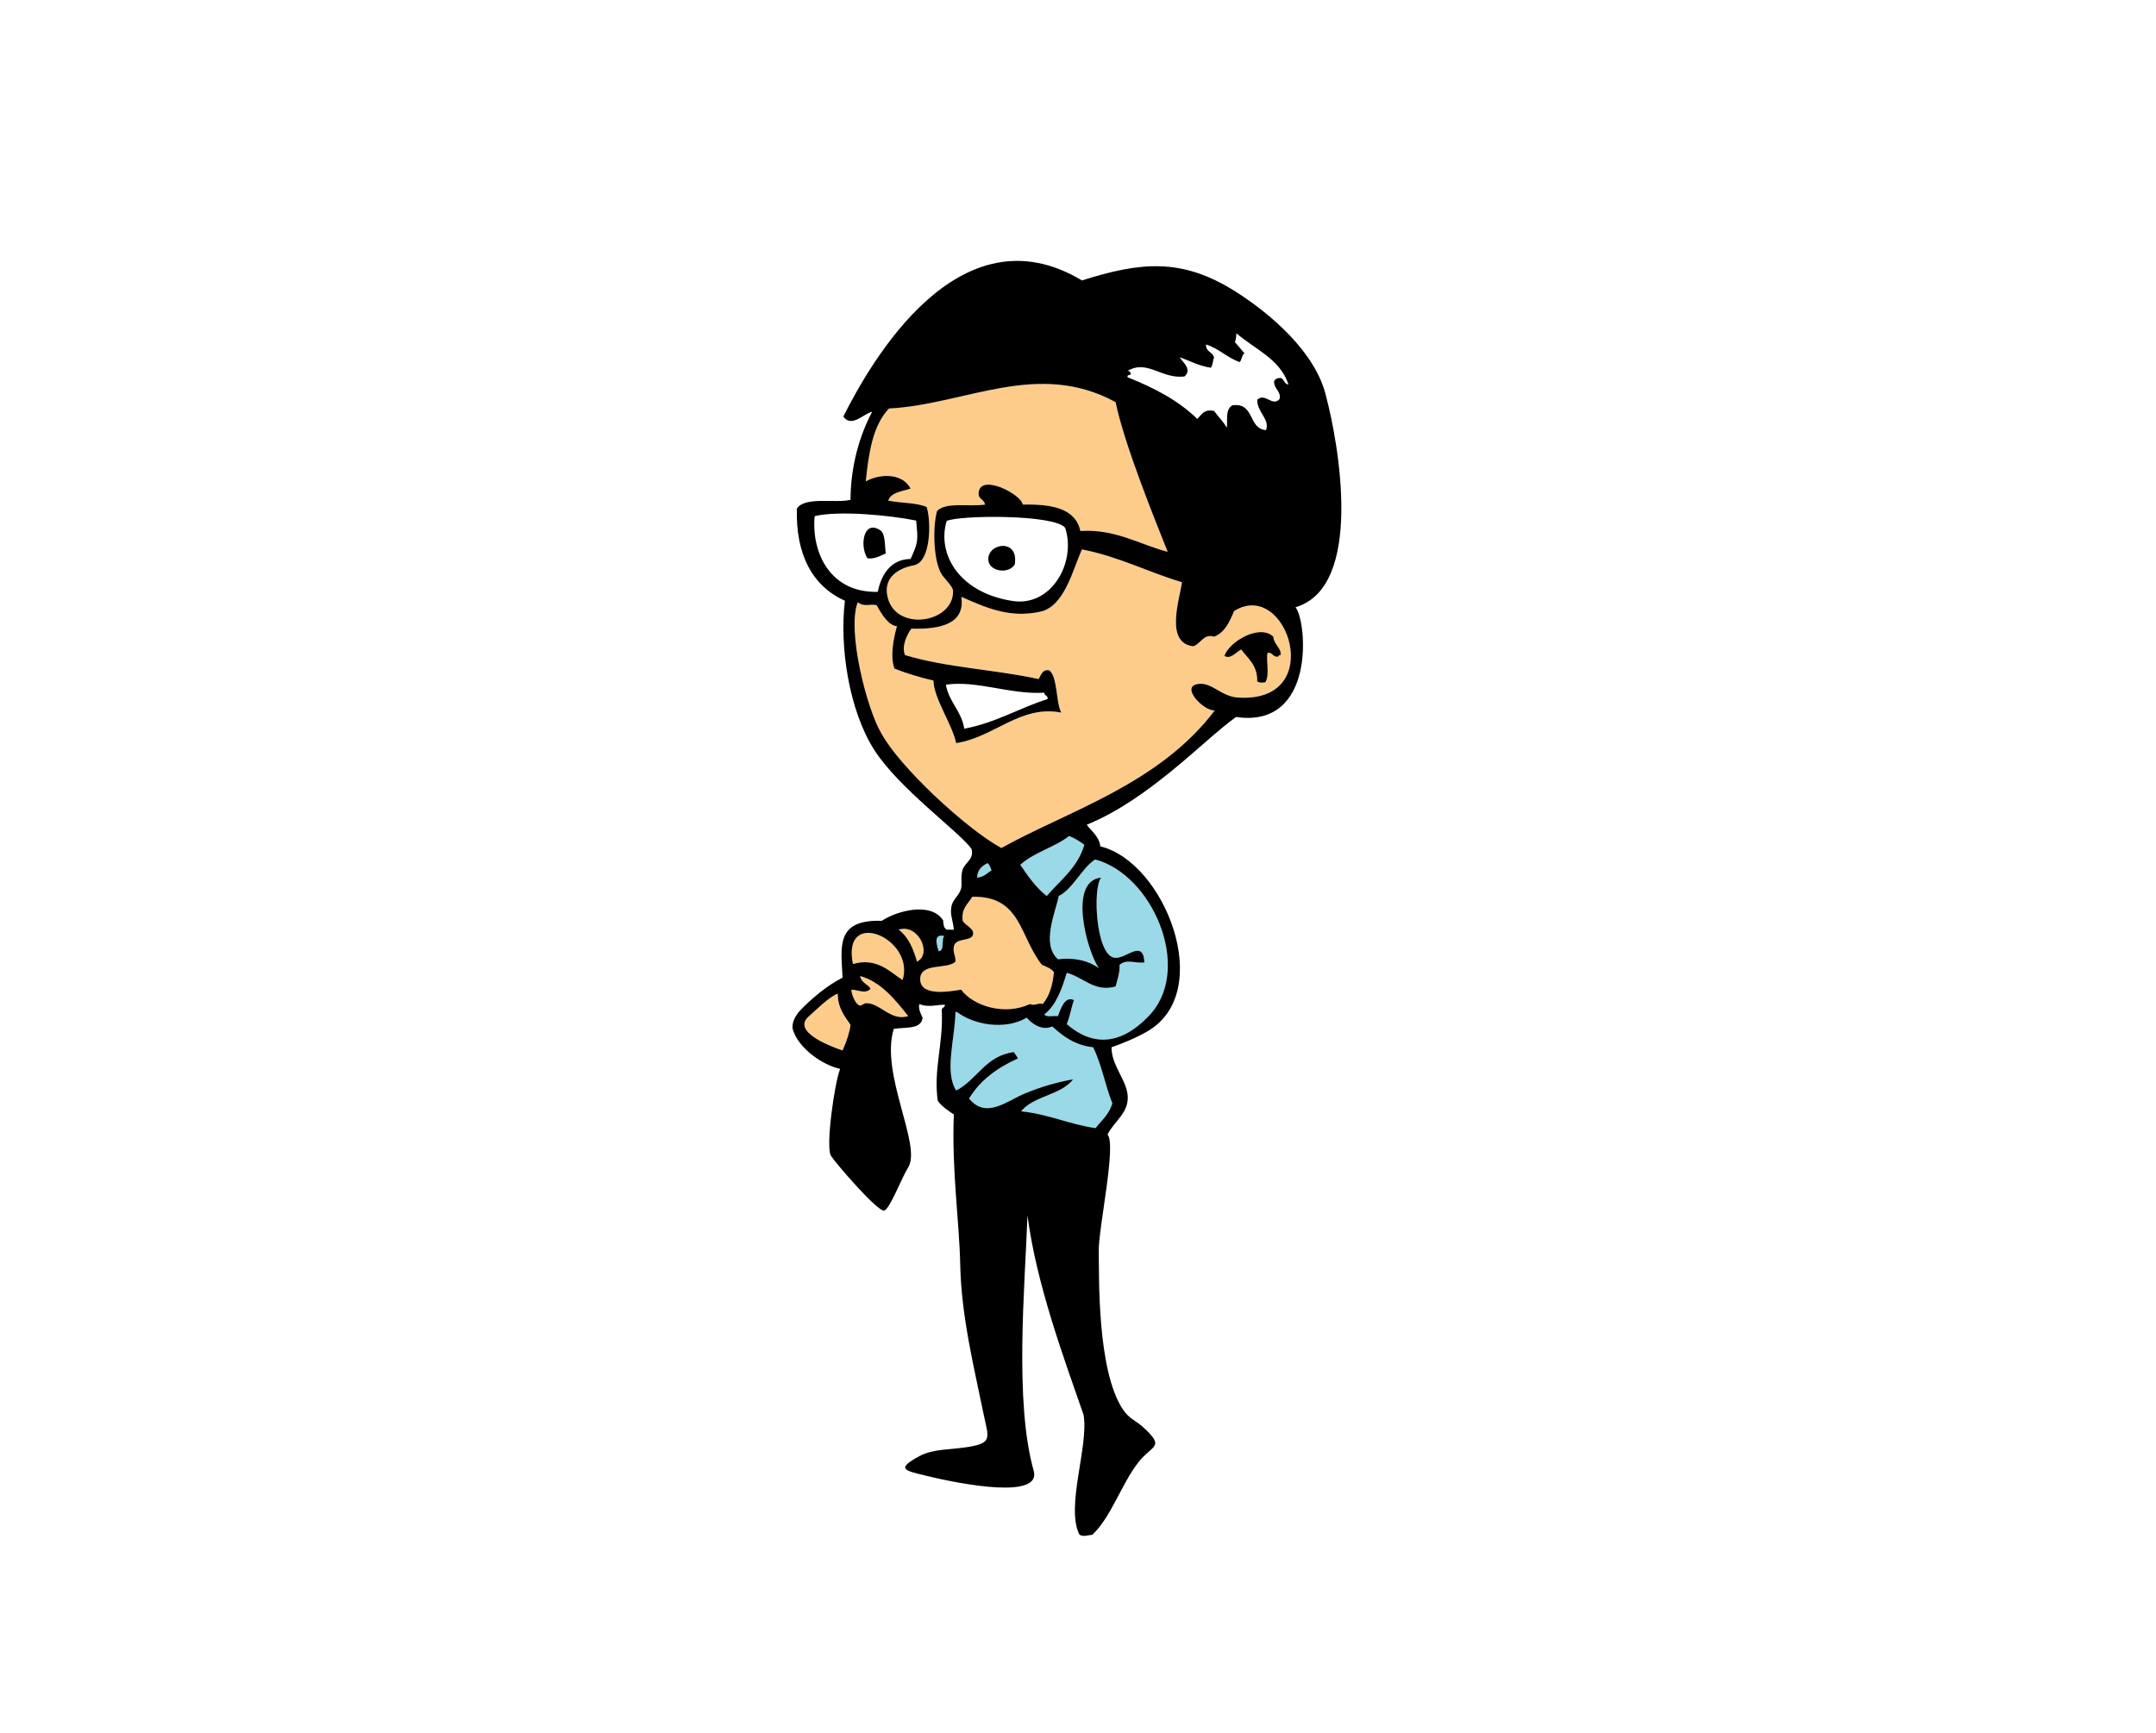 <?xml version="1.0" encoding="utf-8"?>
<!-- Generator: Adobe Illustrator 17.0.0, SVG Export Plug-In . SVG Version: 6.00 Build 0)  -->
<!DOCTYPE svg PUBLIC "-//W3C//DTD SVG 1.1//EN" "http://www.w3.org/Graphics/SVG/1.1/DTD/svg11.dtd">
<svg version="1.1" id="Layer_1" xmlns="http://www.w3.org/2000/svg" xmlns:xlink="http://www.w3.org/1999/xlink" x="0px" y="0px"
	 width="348.097px" height="279.91px" viewBox="0 0 348.097 279.91" enable-background="new 0 0 348.097 279.91"
	 xml:space="preserve">
<path fill="#99D9E8" d="M185.935,163.572c6.427-7.548,0.105-22.306-9.113-24.771c-2.098,1.308-3.601,4.777-5.882,5.898
	c-0.537,2.725-2.869,7.766-0.128,10.215c2.682-0.308,4.843,0.199,6.591,1.421c-1.946-2.818-4.979-14.104,0.389-14.606
	c-1.409,1.658-0.872,12.352,2.067,12.928c1.814,0.409,4.71-3.208,4.913,0.775c-1.421,0.195-2.873-0.627-4.01,0.389
	c0.058,1.242-0.323,2.309-0.646,3.488c-3.399,0.989-5.275-1.557-7.883-2.196c-0.798,2.651-1.701,5.193-3.62,6.723
	c0.339,0.483,1.464,0.171,2.196,0.261c0.428-1.164,1.113-3.313,2.585-2.589c-0.448,1.234-0.65,2.709-1.164,3.877
	C176.152,168.792,180.878,169.224,185.935,163.572L185.935,163.572z M157.75,141.725c1.106-0.058,1.612-0.72,2.328-1.164
	c-0.148-0.455-0.284-0.923-0.646-1.164C158.541,139.844,157.817,140.455,157.75,141.725L157.75,141.725z M172.618,135.005
	c-2.34,1.841-5.707,2.651-7.887,4.652c1.246,1.861,2.534,3.671,4.267,5.041c2.207-2.573,4.991-4.57,6.077-8.272
	C174.33,135.881,173.544,135.371,172.618,135.005L172.618,135.005z M151.549,153.621c1.024-0.097,0.374-1.869,0.903-2.456
	C150.576,150.713,151.304,152.734,151.549,153.621L151.549,153.621z M154.519,163.443c-0.086,0-0.171,0-0.257,0
	c-0.062,4.204-1.826,9.709,0.128,12.668c3.402-1.771,4.726-5.614,9.308-6.205c0.206,0.354,0.483,0.638,0.65,1.036
	c-3.305,1.479-6.081,3.488-7.887,6.462c2.709,3.34,5.987,0.467,8.923-0.775c2.702-1.145,5.493-1.911,7.883-2.328
	c-1.954,2.569-6.388,2.663-8.405,5.17c4.457,0.459,7.735,2.094,12.021,2.713c0.985-1.254,2.219-2.262,2.713-4.006
	c-1.16-2.889-1.756-6.345-3.103-9.047c-2.978-0.339-4.858-1.779-6.591-3.36c-1.725,0.728-3.305-0.448-4.138-1.425
	C162.301,166.421,157.237,165.51,154.519,163.443L154.519,163.443z"/>
<path fill="#FDCC8A" d="M174.685,88.726c-1.522,3.395-2.838,9.207-6.723,10.059c-4.952,1.09-8.79-0.654-12.749-2.402
	c0.673,4.516-3.667,5.267-8.062,5.139c-0.724,0.977-1.616,2.803-1.036,4.267c6.493,1.997,14.622,2.355,21.586,3.877
	c0.455-0.856,0.697-1.592,1.678-1.421c1.405,0.942,1.098,5.415,1.985,6.836c-6.591-1.296-10.869,3.998-16.981,4.928
	c-0.662-3.068-3.652-7.303-3.663-10.098c-2.371-0.561-4.169-1.117-6.291-1.923c-0.767-1.946-0.136-4.999,0.385-6.852
	c-1.331-0.152-2.324-1.678-3.27-3.395c-0.981-0.28-2.032,0.362-3.052-0.487c-1.795,4.586,1.499,17.37,3.827,21.209
	c2.877,5.318,13.567,15.319,19.359,18.487c10.772-6.003,25.452-10.293,34.468-22.24c-1.654,0.272-5.832-3.928-2.585-4.267
	c2.137-0.222,3.601,1.989,6.205,2.2c14.68,1.078,8.054-19.367-0.518-13.96c-0.728,1.728-1.46,3.453-3.231,4.138
	c-1.701-0.545-2.153,1.183-3.36,1.549c-4.559-0.545-2.285-7.303-1.81-10.34C185.332,92.39,180.672,89.89,174.685,88.726
	L174.685,88.726z M143.534,65.972c-2.616,2.729-3.282,7.179-3.749,11.764c2.215-1.218,5.828-1.433,7.241,1.164
	c-1.378,0.471-3.138,0.568-3.62,1.939c1.974,0.436,4.527,0.3,6.205,1.036c0.728,2.145,0.763,8.88-2.063,9.417
	c-3.001,0.568-4.742,2.262-4.317,4.769c1.032,6.127,10.772,4.652,10.647-0.615c-0.019-0.841-1.565-2.028-2.067-3.099
	c-1.152-2.456-1.195-7.435-0.518-9.826c1.495-1.51,4.971-0.631,7.755-1.036c-0.234-1.008-1.148-0.79-1.036-1.943
	c0.315-3.149,6.941,0.331,7.112,1.943c4.613-0.086,8.494,0.553,9.308,4.267c5.676-0.362,9.53,2.18,14.092,3.36
	c-2.192-5.512-7.015-17.401-8.405-24.171C167.463,58.054,155.847,65.345,143.534,65.972L143.534,65.972z M168.222,155.817
	c-3.632-4.574-3.336-11.18-11.247-10.99c-0.654,1.156-1.799,1.822-1.549,3.877c0.455,0.782,1.872,1.234,1.682,2.199
	c-0.241,1.203-2.768,0.44-3.103,1.939c-0.191,1.094,0.327,1.479,0.257,2.456c-1.32,1.339-5.843,0.054-5.688,2.974
	c0.136,2.542,4.321,1.95,6.591,1.549c2.009,2.678,7.077,4.232,11.118,2.328c0.818,0.358,1.339-0.265,2.067,0
	c1.067-1.265,1.623-3.033,1.81-5.174C169.698,156.412,168.962,156.113,168.222,155.817L168.222,155.817z M130.593,164.132
	c-2.818,2.453,3.375,4.812,5.442,5.516c0.697-1.561,1.137-2.939,1.292-4.138c-0.958-1.413-2.048-2.69-2.067-5.041
	C133.817,161.002,131.699,163.167,130.593,164.132L130.593,164.132z M138.878,157.627c0.148,1.102,1.234,1.265,1.682,2.067
	c-0.841,0.845-1.869,0.199-3.103,0.128c-0.012,0.596,0.58,2.386,1.421,2.585c0.023,0.004,0.915-0.401,0.775-0.389
	c2.332-0.23,4.142,3.009,6.98,2.071C144.577,161.493,142.202,158.526,138.878,157.627L138.878,157.627z M137.714,155.688
	c3.893-1.16,6.127,1.401,8.016,2.585C147.82,151.511,135.822,146.443,137.714,155.688L137.714,155.688z M145.083,150.129
	c1.647,1.254,2.382,3.138,2.974,5.17C150.556,154.069,148.283,149.129,145.083,150.129L145.083,150.129z"/>
<path d="M174.685,45.289c9.471-2.994,16.121-3.698,24.821,1.81c5.516,3.492,12.956,9.779,14.606,16.934
	c2.001,7.556,6.186,30.75-4.944,34.036c1.849,2.238,3.34,19.624-9.604,17.721c-5.353,3.846-13.929,13.236-24.105,17.405
	c0.557,0.833,2.024,1.845,2.196,3.488c10.332,2.48,18.624,23.346,7.7,29.816c-1.822,1.078-4.236,2.059-5.89,2.632
	c-0.039,2.826,2.312,5.158,2.589,7.626c0.327,2.947-2.153,4.251-3.235,6.462c1.475,1.651-1.487,15.175-1.421,18.877
	c0.074,4.115-0.276,19.134,3.854,25.444c1.082,1.654,1.958,1.701,3.367,2.994c3.609,3.309,1.366,2.756-0.895,5.715
	c-2.741,3.585-4.329,8.759-7.362,11.609c-0.927,0.07-1.277,0.37-2.067,0c-2.312-4.457,1.553-14.412,0.646-19.391
	c-3.181-9.18-7.615-21.096-9.047-32.191c-0.42,11.632-2.145,30.26,1.036,41.366c1.004,4.403-11.208,2.199-17.483,0.662
	c-3.379-0.829-4.874-1.051-0.981-3.157c2.235-1.211,5.104-1,7.957-1.487c3.924-0.67,3.153-1.522,2.363-5.399
	c-1.518-7.474-3.57-15.622-3.749-23.973c-0.156-7.245-1.386-15.089-1.036-24.303c-0.934-0.654-1.915-1.265-2.585-2.192
	c-0.74-4.967,0.891-9.207,0.646-14.478c-0.144-0.662,0.514-0.522,0.518-1.036c-0.895-0.113-2.725,0.506-4.138-0.128
	c-0.23,0.654,0.234,1.631,0.518,2.196c-0.199,1.954-2.807,1.503-4.652,1.81c-2.254,7.245,4.566,18.795,2.328,22.365
	c-1.028,1.631-2.978,6.77-3.877,6.98c-1.043,0.241-7.848-7.661-8.596-8.852c-0.888-1.413,0.576-11.764,1.483-14.026
	c-3.005-0.685-6.75-3.406-7.626-6.334c-0.292-0.977,0.393-2.285,1.164-3.099c1.834-1.939,4.531-4.158,6.852-5.302
	c-0.206-4.854-1.25-9.429,6.334-9.18c2.351-1.573,7.907-3.153,9.904-0.082c0.086,0.818,0.051,1.121,0.568,1.507
	c0.389,0,0.775,0,1.164,0c-0.179-1.701-0.638-2.355-0.389-3.749c0.195-1.094,1.23-1.744,1.549-2.846
	c0.202-0.689-0.101-2.028,0.257-3.103c0.378-1.125,1.931-1.705,1.421-3.36c-1.799-2.612-11.753-9.76-15.712-16.004
	c-4.068-6.416-5.614-16.673-4.714-24.058c-5.259-2.347-7.965-7.486-7.755-14.879c1.277-2.02,6.392-0.814,8.662-1.421
	c0.012-5.442,1.464-10.39,3.496-14.225c-1.44,0.358-3.356,2.636-4.656,0.775C140.61,58.408,154.87,33.377,174.685,45.289
	L174.685,45.289z M206.747,105.789c-0.222-0.004-0.335,0.097-0.389,0.257c-0.864,0.086-0.864-0.689-1.682-0.646
	c-0.362,0.962,0.393,3.613-0.389,4.784c-0.592,0.055-0.806,0.117-1.296-0.128c0.051-2.636-1.483-3.687-2.585-5.17
	c-0.81,0.385-1.717,1.651-2.713,1.036c0.705-2.231,5.645-5.228,7.883-3.103C205.653,104.072,206.934,104.691,206.747,105.789
	L206.747,105.789z M163.827,91.183c-1.043,1.631-4.286,1.094-4.263-0.907C159.588,87.629,164.571,86.986,163.827,91.183
	L163.827,91.183z M143.016,89.373c-0.856,0.385-1.927,0.985-2.974,0.775c-1.273-1.966-0.646-6.291,2.067-4.524
	C143,86.204,142.833,88.271,143.016,89.373L143.016,89.373z M199.377,55.243c0.51,0.611,1.039,1.207,1.549,1.81
	c-0.448,0.284-0.413,1.051-0.775,1.425c-2.04-0.72-3.328-2.188-5.431-2.846c-0.078,1.199,1.063,1.176,1.292,2.071
	c-0.191,0.541-0.199,1.265-0.518,1.682c-1.962-0.284-3.356-1.125-5.037-1.686c0.533,0.81,2.067,1.997,0.775,3.103
	c-3.733,0.428-5.983-2.787-9.176-0.907c0.327,0.016,0.498,0.191,0.514,0.518c-0.082,0.261-0.65,0.035-0.514,0.514
	c4.286,1.705,8.222,3.757,11.243,6.727c0.701-0.635,1.032-1.639,2.713-1.292c0.681,0.911,1.479,1.705,2.067,2.713
	c0.148-1.168-0.296-2.963,0.903-3.62c3.644-0.494,2.488,3.803,5.431,4.006c0.646-1.806-1.472-2.861-1.425-4.913
	c1.308-1.191,2.468,1.246,3.62-0.128c0.241-1.273-0.891-1.495-0.903-2.842c0.183-0.378,0.545-0.576,1.164-0.518
	c0.483,0.249,0.475,0.989,1.164,1.036c-1.382-4.177-5.438-5.68-8.401-8.272C199.553,54.278,199.619,54.702,199.377,55.243
	L199.377,55.243z M143.534,65.972c-2.616,2.729-3.282,7.179-3.749,11.764c2.215-1.218,5.828-1.433,7.241,1.164
	c-1.378,0.471-3.138,0.568-3.62,1.939c1.974,0.436,4.527,0.3,6.205,1.036c0.728,2.145,0.763,8.88-2.063,9.417
	c-3.001,0.568-4.742,2.262-4.317,4.769c1.032,6.127,10.772,4.652,10.647-0.615c-0.019-0.841-1.565-2.028-2.067-3.099
	c-1.152-2.456-1.195-7.435-0.518-9.826c1.495-1.51,4.971-0.631,7.755-1.036c-0.234-1.008-1.148-0.79-1.036-1.943
	c0.315-3.149,6.941,0.331,7.112,1.943c4.613-0.086,8.494,0.553,9.308,4.267c5.676-0.362,9.53,2.18,14.092,3.36
	c-2.192-5.512-7.015-17.401-8.405-24.171C167.463,58.054,155.847,65.345,143.534,65.972L143.534,65.972z M131.528,83.354
	c-0.545,6.015,2.608,12.434,10.196,12.224c0.568-2.92,2.235-5.298,5.298-5.302c1.292-2.842,1.183-3.001,0.903-6.205
	C143.592,83.187,135.417,82.428,131.528,83.354L131.528,83.354z M152.842,84.129c-1.596,5.345,2.013,11.488,10.343,12.874
	c6.56,1.254,10.632-6.24,8.79-11.764C170.29,83.05,154.932,83.171,152.842,84.129L152.842,84.129z M174.685,88.726
	c-1.522,3.395-2.838,9.207-6.723,10.059c-4.952,1.09-8.79-0.654-12.749-2.402c0.673,4.516-3.667,5.267-8.062,5.139
	c-0.724,0.977-1.616,2.803-1.036,4.267c6.493,1.997,14.622,2.355,21.586,3.877c0.455-0.856,0.697-1.592,1.678-1.421
	c1.405,0.942,1.098,5.415,1.985,6.836c-6.591-1.296-10.869,3.998-16.981,4.928c-0.662-3.068-3.652-7.303-3.663-10.098
	c-2.371-0.561-4.169-1.117-6.291-1.923c-0.767-1.946-0.136-4.999,0.385-6.852c-1.331-0.152-2.324-1.678-3.27-3.395
	c-0.981-0.28-2.032,0.362-3.052-0.487c-1.795,4.586,1.499,17.37,3.827,21.209c2.877,5.318,13.567,15.319,19.359,18.487
	c10.772-6.003,25.452-10.293,34.468-22.24c-1.654,0.272-5.832-3.928-2.585-4.267c2.137-0.222,3.601,1.989,6.205,2.2
	c14.68,1.078,8.054-19.367-0.518-13.96c-0.728,1.728-1.46,3.453-3.231,4.138c-1.701-0.545-2.153,1.183-3.36,1.549
	c-4.559-0.545-2.285-7.303-1.81-10.34C185.332,92.39,180.672,89.89,174.685,88.726L174.685,88.726z M168.612,111.866
	c-5.497,0.339-10.776-2.017-15.899-1.296c0.51,2.854,2.515,4.208,2.974,7.112c5.111-0.965,8.829-3.325,13.446-4.784
	C169.246,112.267,168.584,112.407,168.612,111.866L168.612,111.866z M172.618,135.005c-2.34,1.841-5.707,2.651-7.887,4.652
	c1.246,1.861,2.534,3.671,4.267,5.041c2.207-2.573,4.991-4.57,6.077-8.272C174.33,135.881,173.544,135.371,172.618,135.005
	L172.618,135.005z M157.75,141.725c1.106-0.058,1.612-0.72,2.328-1.164c-0.148-0.455-0.284-0.923-0.646-1.164
	C158.541,139.844,157.817,140.455,157.75,141.725L157.75,141.725z M185.935,163.572c6.427-7.548,0.105-22.306-9.113-24.771
	c-2.098,1.308-3.601,4.777-5.882,5.898c-0.537,2.725-2.869,7.766-0.128,10.215c2.682-0.308,4.843,0.199,6.591,1.421
	c-1.946-2.818-4.979-14.104,0.389-14.606c-1.409,1.658-0.872,12.352,2.067,12.928c1.814,0.409,4.71-3.208,4.913,0.775
	c-1.421,0.195-2.873-0.627-4.01,0.389c0.058,1.242-0.323,2.309-0.646,3.488c-3.399,0.989-5.275-1.557-7.883-2.196
	c-0.798,2.651-1.701,5.193-3.62,6.723c0.339,0.483,1.464,0.171,2.196,0.261c0.428-1.164,1.113-3.313,2.585-2.589
	c-0.448,1.234-0.65,2.709-1.164,3.877C176.152,168.792,180.878,169.224,185.935,163.572L185.935,163.572z M168.222,155.817
	c-3.632-4.574-3.336-11.18-11.247-10.99c-0.654,1.156-1.799,1.822-1.549,3.877c0.455,0.782,1.872,1.234,1.682,2.199
	c-0.241,1.203-2.768,0.44-3.103,1.939c-0.191,1.094,0.327,1.479,0.257,2.456c-1.32,1.339-5.843,0.054-5.688,2.974
	c0.136,2.542,4.321,1.95,6.591,1.549c2.009,2.678,7.077,4.232,11.118,2.328c0.818,0.358,1.339-0.265,2.067,0
	c1.067-1.265,1.623-3.033,1.81-5.174C169.698,156.412,168.962,156.113,168.222,155.817L168.222,155.817z M145.083,150.129
	c1.647,1.254,2.382,3.138,2.974,5.17C150.556,154.069,148.283,149.129,145.083,150.129L145.083,150.129z M137.714,155.688
	c3.893-1.16,6.127,1.401,8.016,2.585C147.82,151.511,135.822,146.443,137.714,155.688L137.714,155.688z M151.549,153.621
	c1.024-0.097,0.374-1.869,0.903-2.456C150.576,150.713,151.304,152.734,151.549,153.621L151.549,153.621z M138.878,157.627
	c0.148,1.102,1.234,1.265,1.682,2.067c-0.841,0.845-1.869,0.199-3.103,0.128c-0.012,0.596,0.58,2.386,1.421,2.585
	c0.023,0.004,0.915-0.401,0.775-0.389c2.332-0.23,4.142,3.009,6.98,2.071C144.577,161.493,142.202,158.526,138.878,157.627
	L138.878,157.627z M130.593,164.132c-2.818,2.453,3.375,4.812,5.442,5.516c0.697-1.561,1.137-2.939,1.292-4.138
	c-0.958-1.413-2.048-2.69-2.067-5.041C133.817,161.002,131.699,163.167,130.593,164.132L130.593,164.132z M154.519,163.443
	c-0.086,0-0.171,0-0.257,0c-0.062,4.204-1.826,9.709,0.128,12.668c3.402-1.771,4.726-5.614,9.308-6.205
	c0.206,0.354,0.483,0.638,0.65,1.036c-3.305,1.479-6.081,3.488-7.887,6.462c2.709,3.34,5.987,0.467,8.923-0.775
	c2.702-1.145,5.493-1.911,7.883-2.328c-1.954,2.569-6.388,2.663-8.405,5.17c4.457,0.459,7.735,2.094,12.021,2.713
	c0.985-1.254,2.219-2.262,2.713-4.006c-1.16-2.889-1.756-6.345-3.103-9.047c-2.978-0.339-4.858-1.779-6.591-3.36
	c-1.725,0.728-3.305-0.448-4.138-1.425C162.301,166.421,157.237,165.51,154.519,163.443L154.519,163.443z"/>
</svg>
